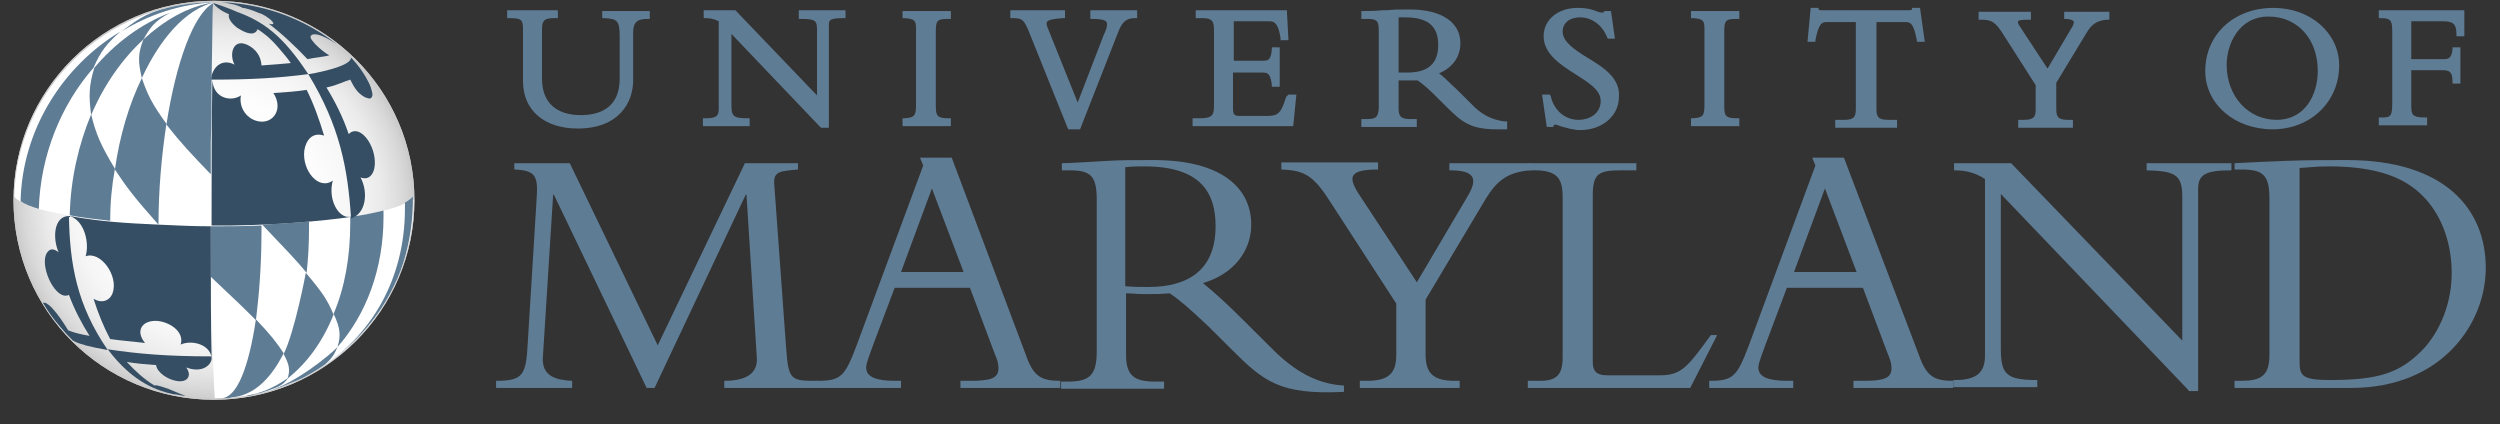 <svg width="165" height="28" viewBox="0 0 165 28" fill="none" xmlns="http://www.w3.org/2000/svg">
<rect x="0" y="0" width="165" height="28" fill="#333333" stroke="none"/>
<path d="M42.678 25.603L36.559 12.854H36.507L35.827 23.625C35.775 24.822 36.664 25.083 37.762 25.135V25.603H32.742V25.135C34.52 25.135 34.729 24.77 34.834 22.585L35.409 13.27C35.514 11.709 35.461 11.24 33.945 11.188V10.772H37.605L43.41 22.793L49.163 10.772H52.667V11.188C51.517 11.292 51.046 11.292 51.098 12.125L51.883 22.949C52.04 25.135 52.197 25.135 53.975 25.135V25.603H47.803V25.135C48.954 25.135 50.052 24.822 49.948 23.573L49.268 12.854H49.216L43.201 25.603H42.678Z" fill="#5F7C95"/>
<path d="M63.598 17.953H59.467L61.506 12.437L63.598 17.953ZM64.017 18.994L65.638 23.313C65.742 23.573 65.899 23.886 65.899 24.302C65.899 24.979 65.376 25.135 64.017 25.135H63.389V25.603H69.979V25.135C68.776 25.135 68.253 24.874 67.782 23.625L62.814 10.408H60.722L60.931 10.928L56.538 22.793C55.754 24.874 55.492 25.135 53.923 25.135V25.603H59.467V25.135H59.101C57.793 25.135 57.166 24.874 57.166 24.25C57.166 23.938 57.479 23.209 57.636 22.741L59.048 18.994H64.017Z" fill="#5F7C95"/>
<path d="M74.319 11.032C74.737 10.98 75.051 10.98 75.522 10.98C79.235 10.98 80.229 12.697 80.229 14.935C80.229 17.797 78.451 18.942 75.783 18.942C75.208 18.942 74.842 18.942 74.267 18.89V11.032H74.319ZM74.319 19.358C74.685 19.358 74.999 19.41 75.574 19.41C76.202 19.41 76.62 19.41 77.195 19.358C77.771 19.723 78.607 20.451 79.706 21.492L81.275 23.053C83.419 25.186 84.465 26.071 88.701 25.863V25.447C86.871 25.343 85.406 24.458 83.994 23.053L82.111 21.18C81.013 20.087 80.281 19.41 79.392 18.682C81.379 18.109 82.582 16.6 82.582 14.831C82.582 12.385 80.595 10.564 76.149 10.564C74.58 10.564 74.11 10.564 73.116 10.616C72.122 10.668 70.658 10.772 70.083 10.772V11.24H70.606C72.018 11.24 72.384 11.656 72.384 13.166V23.209C72.384 24.822 71.861 25.186 70.449 25.186H70.031V25.655H76.829V25.186H76.254C74.894 25.186 74.319 24.822 74.319 23.417V19.358Z" fill="#5F7C95"/>
<path d="M96.86 12.958C97.645 11.657 97.174 11.24 95.657 11.24V10.772H101.044V11.24C99.423 11.344 98.743 12.021 98.063 13.114L94.088 19.775V23.365C94.088 24.614 94.559 25.135 96.024 25.135H96.337V25.603H89.748V25.135H90.219C91.735 25.135 92.153 24.562 92.153 23.417V20.035L87.865 13.426C86.715 11.605 86.139 11.24 84.57 11.188V10.72H90.951V11.188C89.068 11.188 88.963 11.657 89.643 12.749L93.513 18.63L96.86 12.958Z" fill="#5F7C95"/>
<path d="M111.555 25.603H100.834V25.135H101.618C102.716 25.135 103.135 24.77 103.135 23.573V13.01C103.135 11.761 102.769 11.24 101.252 11.24H100.938V10.772H107.999V11.24H107.109C105.541 11.24 105.122 11.396 105.122 12.906V23.886C105.122 24.51 105.384 24.77 106.064 24.77H109.567C110.98 24.77 111.398 24.198 112.915 22.116H113.333L111.555 25.603Z" fill="#5F7C95"/>
<path d="M122.537 17.953H118.405L120.445 12.437L122.537 17.953ZM122.955 18.994L124.577 23.313C124.681 23.573 124.838 23.886 124.838 24.302C124.838 24.979 124.315 25.135 122.955 25.135H122.328V25.603H128.917V25.135C127.714 25.135 127.192 24.874 126.721 23.625L121.7 10.408H119.608L119.817 10.928L115.424 22.793C114.64 24.874 114.379 25.135 112.81 25.135V25.603H118.353V25.135H117.987C116.68 25.135 116.052 24.874 116.052 24.25C116.052 23.938 116.366 23.209 116.523 22.741L117.935 18.994H122.955Z" fill="#5F7C95"/>
<path d="M144.449 25.759L132.055 12.802V23.001C132.055 24.718 132.421 25.083 134.461 25.083V25.551H128.917V25.083H129.022C130.486 25.083 131.009 24.562 131.009 23.469V11.813C130.434 11.448 129.858 11.24 128.969 11.24V10.772H132.735L144.031 22.481V13.01C144.031 11.553 143.613 11.292 141.678 11.24V10.772H147.274V11.24C145.495 11.24 145.077 11.553 145.077 12.489V25.811H144.449V25.759Z" fill="#5F7C95"/>
<path d="M151.771 11.084C152.084 11.084 152.712 10.98 153.706 10.98C157.053 10.98 158.779 11.813 159.877 12.905C161.289 14.31 161.812 16.288 161.812 18.005C161.812 20.451 160.714 22.272 159.824 23.157C158.36 24.614 157 25.082 153.758 25.082C151.875 25.082 151.771 24.77 151.771 23.782V11.084ZM149.783 23.417C149.783 24.822 149.208 25.134 147.901 25.134H147.482V25.603H155.17C161.237 25.603 164.061 21.284 164.061 17.693C164.061 13.738 161.289 10.564 154.908 10.564C153.653 10.564 152.189 10.564 150.882 10.616C149.574 10.668 148.371 10.72 147.482 10.772V11.188H147.953C149.365 11.188 149.783 11.553 149.783 13.114V23.417Z" fill="#5F7C95"/>
<path d="M39.748 1.197H39.905C40.742 1.249 40.899 1.353 40.899 2.446V5.204C40.899 7.181 39.487 7.598 38.336 7.598C36.715 7.598 35.773 6.765 35.773 5.204V1.925C35.773 1.353 35.93 1.197 36.558 1.197H36.819V0.677H33.472V1.197H33.629C34.414 1.197 34.518 1.301 34.518 1.925V5.36C34.518 7.285 35.93 8.482 38.127 8.482C40.846 8.482 41.788 6.765 41.788 5.308V2.186C41.788 1.509 41.997 1.249 42.729 1.249H42.886V0.729H39.748V1.197Z" fill="#5F7C95"/>
<path d="M52.772 1.249H52.928C53.87 1.249 53.922 1.405 53.922 1.977V6.297L48.535 0.677H46.443V1.197H46.6C46.966 1.197 47.228 1.301 47.437 1.405V7.181C47.437 7.598 47.333 7.806 46.6 7.806H46.391V8.326H49.477V7.806H49.32C48.378 7.806 48.274 7.65 48.274 6.921V2.238L54.131 8.378L54.184 8.43H54.706V1.665C54.706 1.353 54.706 1.197 55.648 1.197H55.805V0.677H52.719V1.249H52.772Z" fill="#5F7C95"/>
<path d="M59.568 1.197H59.725C60.352 1.249 60.457 1.353 60.457 1.873V6.921C60.457 7.65 60.352 7.754 59.725 7.806H59.568V8.326H62.758V7.806H62.601C61.869 7.806 61.764 7.65 61.764 7.025V2.03C61.764 1.301 61.921 1.249 62.601 1.249H62.758V0.729H59.568V1.197Z" fill="#5F7C95"/>
<path d="M71.964 1.249H72.121C73.062 1.249 73.062 1.457 73.062 1.613C73.062 1.769 73.01 1.977 72.853 2.29L71.127 6.765L69.14 1.821C69.035 1.561 69.088 1.509 69.088 1.457C69.192 1.301 69.506 1.249 70.134 1.197H70.29V0.677H66.682V1.197H66.839C67.466 1.197 67.571 1.301 67.885 2.03L70.5 8.534H71.284L73.794 2.134C74.056 1.457 74.317 1.197 74.893 1.197H75.05V0.677H71.964V1.249Z" fill="#5F7C95"/>
<path d="M84.881 6.401C84.567 7.442 84.358 7.65 83.678 7.65H81.848C81.481 7.65 81.377 7.598 81.377 7.129V4.788H83.26C83.626 4.788 83.835 4.788 83.939 5.568V5.724H84.463V3.122H83.939V3.278C83.887 3.955 83.678 4.007 83.416 4.007H81.429V1.405H83.783C84.096 1.405 84.358 1.509 84.515 2.498V2.654H85.038L84.933 0.677H78.919V1.197H79.337C80.017 1.197 80.122 1.405 80.122 1.977V6.973C80.122 7.598 80.017 7.806 79.18 7.806H78.71V8.326H85.352L85.561 6.245H85.038L84.881 6.401Z" fill="#5F7C95"/>
<path d="M97.066 6.817L96.125 5.881C95.654 5.464 95.34 5.1 94.974 4.84C95.863 4.476 96.386 3.747 96.386 2.862C96.386 1.457 95.131 0.625 93.039 0.625C92.255 0.625 92.045 0.625 91.522 0.677H91.209C90.738 0.729 90.267 0.729 90.006 0.729H89.849V1.249H90.267C90.895 1.249 90.999 1.405 90.999 2.03V7.025C90.999 7.754 90.79 7.858 90.215 7.858H89.849V8.378H93.51V7.858H93.091C92.464 7.858 92.307 7.702 92.307 7.13V5.308C92.412 5.308 92.568 5.308 92.778 5.308C93.039 5.308 93.196 5.308 93.405 5.308H93.562C93.876 5.516 94.294 5.881 94.713 6.297L95.497 7.077C96.491 8.066 97.066 8.535 98.792 8.535C98.949 8.535 99.106 8.535 99.315 8.535H99.472V8.014H99.315C98.478 7.91 97.798 7.598 97.066 6.817ZM92.307 1.145C92.464 1.145 92.568 1.145 92.725 1.145C94.242 1.145 94.922 1.718 94.922 2.966C94.922 4.215 94.242 4.788 92.882 4.788H92.568C92.464 4.788 92.359 4.788 92.307 4.788V1.145Z" fill="#5F7C95"/>
<path d="M104.756 3.799C103.919 3.279 103.134 2.758 103.134 2.082C103.134 1.509 103.605 1.145 104.285 1.145C105.069 1.145 105.749 1.665 106.063 2.446L106.115 2.55H106.586L106.325 0.729H105.906L105.854 0.781C105.802 0.833 105.802 0.833 105.749 0.833C105.592 0.833 105.488 0.781 105.331 0.729C105.069 0.625 104.756 0.521 104.128 0.521C102.821 0.521 101.879 1.301 101.879 2.394C101.879 3.539 102.978 4.267 103.971 4.892C104.86 5.464 105.645 5.933 105.645 6.661C105.645 7.494 104.913 7.91 104.18 7.91C103.291 7.91 102.559 7.286 102.35 6.349L102.298 6.245H101.775L102.088 8.378H102.507L102.559 8.274C102.559 8.222 102.611 8.222 102.664 8.222C102.716 8.222 102.873 8.274 102.978 8.326C103.344 8.43 103.867 8.586 104.285 8.586C105.749 8.586 106.848 7.65 106.848 6.401C106.952 5.152 105.802 4.423 104.756 3.799Z" fill="#5F7C95"/>
<path d="M111.605 1.197H111.762C112.389 1.249 112.494 1.353 112.494 1.873V6.921C112.494 7.65 112.389 7.754 111.762 7.806H111.605V8.326H114.795V7.806H114.638C113.906 7.806 113.801 7.65 113.801 7.025V2.03C113.801 1.301 113.958 1.249 114.638 1.249H114.795V0.729H111.605V1.197Z" fill="#5F7C95"/>
<path d="M126.198 0.521V0.625C126.198 0.625 126.146 0.677 125.989 0.677H120.237C120.184 0.677 120.08 0.677 120.027 0.625V0.521H119.504L119.295 2.758H119.818V2.654C120.027 1.561 120.237 1.457 120.55 1.457H122.485V7.181C122.485 7.702 122.381 7.91 121.701 7.91H121.126V8.43H125.205V7.91H124.63C123.95 7.91 123.845 7.702 123.845 7.181V1.457H125.78C126.094 1.457 126.303 1.561 126.512 2.654V2.758H127.035L126.721 0.521H126.198Z" fill="#5F7C95"/>
<path d="M136.08 1.249H136.237C136.707 1.249 136.812 1.353 136.864 1.405C136.864 1.457 136.916 1.561 136.707 1.873L135.138 4.527L133.36 1.821C133.151 1.509 133.151 1.457 133.203 1.405C133.203 1.353 133.308 1.301 133.883 1.301H134.04V0.781H130.588V1.301H130.745C131.425 1.301 131.687 1.405 132.262 2.342L134.354 5.62V7.233C134.354 7.702 134.249 7.91 133.569 7.91H133.203V8.43H136.812V7.91H136.498C135.818 7.91 135.714 7.702 135.714 7.181V5.464L137.701 2.186C138.015 1.665 138.328 1.353 139.061 1.301H139.218V0.781H136.237V1.249H136.08Z" fill="#5F7C95"/>
<path d="M150.045 0.521C147.43 0.521 145.547 2.29 145.547 4.684C145.547 6.869 147.482 8.534 149.992 8.534C152.503 8.534 154.385 6.713 154.385 4.319C154.385 2.186 152.503 0.521 150.045 0.521ZM149.731 1.093C151.613 1.093 152.973 2.55 152.973 4.684C152.973 6.245 152.136 7.91 150.254 7.91C148.371 7.91 146.959 6.349 146.959 4.267C146.959 3.018 147.691 1.093 149.731 1.093Z" fill="#5F7C95"/>
<path d="M161.289 1.405C161.916 1.405 162.125 1.613 162.125 2.238V2.394H162.648V0.677H157V1.197H157.157C157.837 1.197 157.889 1.405 157.889 2.134V6.765C157.889 7.702 157.785 7.754 157.157 7.754H157V8.274H160.19V7.754H160.034C159.197 7.754 159.144 7.546 159.144 6.973V4.631H161.184C161.655 4.631 161.864 4.736 161.864 5.36V5.516H162.387V3.122H161.864V3.278C161.812 3.799 161.602 3.903 161.341 3.903H159.144V1.405H161.289Z" fill="#5F7C95"/>
<path d="M14.122 26.384C6.8 26.384 0.891 20.503 0.891 13.218C0.891 5.984 6.8 0.052 14.122 0.052C21.391 0.052 27.353 5.932 27.353 13.218C27.353 20.503 21.391 26.384 14.122 26.384Z" fill="url(#paint0_radial_406_5379)"/>
<path d="M14.122 26.384C6.8 26.384 0.891 20.503 0.891 13.218C0.891 5.984 6.8 0.052 14.122 0.052C21.391 0.052 27.353 5.932 27.353 13.218C27.353 20.503 21.391 26.384 14.122 26.384ZM14.122 0.26C6.905 0.26 1.048 6.089 1.048 13.27C1.048 20.451 6.905 26.279 14.122 26.279C21.339 26.279 27.197 20.451 27.197 13.27C27.144 6.089 21.287 0.26 14.122 0.26Z" fill="#CCCCCC"/>
<path d="M27.247 12.957C27.247 13.01 27.038 13.218 26.777 13.374C26.463 13.582 25.94 13.738 25.365 13.894C24.737 14.05 24.005 14.206 23.168 14.31C22.331 14.415 21.39 14.519 20.396 14.623C19.141 14.727 18.304 14.779 17.311 14.831C16.212 14.883 15.114 14.883 13.964 14.883C13.964 15.039 13.964 15.195 13.964 15.299C13.964 16.34 13.964 17.277 13.964 18.213C14.016 23.209 14.016 23.209 14.173 26.279C21.442 26.279 27.3 20.451 27.3 13.218C27.247 13.218 27.247 13.062 27.247 12.957Z" fill="white"/>
<path d="M13.911 15.351C13.911 16.392 13.911 17.329 13.911 18.266C16.003 20.243 16.003 20.243 16.892 21.128C17.101 19.462 17.258 17.485 17.258 15.299C17.258 15.143 17.258 14.987 17.258 14.883C15.95 14.935 15.061 14.935 13.911 14.935C13.911 15.039 13.911 15.195 13.911 15.351Z" fill="#5F7C95"/>
<path d="M18.721 23.313C18.25 22.585 17.832 22.064 16.89 21.076C16.42 24.25 15.635 26.227 14.642 26.279C14.746 26.279 14.851 26.279 14.955 26.279C15.06 26.279 15.165 26.279 15.269 26.227C16.681 26.123 17.832 25.082 18.721 23.313Z" fill="#5F7C95"/>
<path d="M20.185 18.005C20.185 18.005 19.453 21.908 18.721 23.365C19.139 24.146 19.139 24.458 18.982 24.979C20.238 23.99 21.284 22.585 22.016 20.764C21.597 19.775 21.284 19.306 20.185 18.005Z" fill="#5F7C95"/>
<path d="M16.474 26.123C16.736 26.072 16.736 26.019 17.259 25.915L17.573 25.811C18.566 25.499 18.723 25.343 19.037 24.927C18.148 25.551 17.259 25.967 16.213 26.123H16.474Z" fill="#5F7C95"/>
<path d="M22.279 22.897C24.162 20.764 25.312 17.745 25.312 14.311C25.312 14.155 25.312 13.998 25.312 13.894C24.685 14.05 23.953 14.207 23.116 14.311C23.116 14.467 23.116 14.623 23.116 14.727C23.116 16.965 22.75 18.994 22.018 20.711C22.488 21.7 22.488 22.169 22.279 22.897Z" fill="#5F7C95"/>
<path d="M20.395 14.623C19.14 14.727 18.303 14.779 17.31 14.831C19.088 16.704 19.506 17.121 20.238 18.005C20.343 17.069 20.395 16.08 20.395 15.091C20.395 14.935 20.395 14.779 20.395 14.623Z" fill="#5F7C95"/>
<path d="M11.245 0.833C11.977 0.521 12.657 0.208 14.122 0.156C13.128 0.26 12.134 0.521 11.245 0.833Z" fill="#5F7C95"/>
<path d="M22.907 14.311C22.227 14.207 21.652 13.062 21.966 11.917C21.024 12.594 19.926 11.241 20.083 9.94C20.188 9.263 20.606 8.691 21.39 8.951C21.077 7.91 20.71 6.869 20.24 5.933C19.56 6.037 18.828 6.089 18.043 6.141C18.723 7.182 18.043 8.17 17.102 8.014C16.37 7.91 15.742 7.182 15.899 6.297C15.324 6.713 14.121 6.557 14.016 5.308C13.964 7.962 13.964 11.345 13.964 14.883C17.468 14.935 21.547 14.571 23.169 14.311C23.064 14.311 22.959 14.311 22.907 14.311Z" fill="#354E64"/>
<path d="M5.65 16.913C6.644 16.548 7.846 18.213 7.428 19.358C7.219 19.879 6.696 20.035 6.173 19.723C6.487 20.711 6.853 21.596 7.271 22.377C7.951 22.481 8.736 22.533 9.572 22.637C8.892 21.804 9.415 21.128 10.357 21.18C11.141 21.232 12.187 21.856 11.926 22.741C12.606 22.429 13.808 22.689 13.965 23.573C13.913 21.596 13.913 18.734 13.913 15.351C13.913 15.195 13.913 15.091 13.913 14.935C12.815 14.935 11.664 14.883 10.566 14.831C8.213 14.727 6.591 14.623 4.604 14.258C5.598 14.571 5.911 16.08 5.65 16.913Z" fill="#354E64"/>
<path d="M20.345 4.892C20.502 4.892 20.606 4.84 20.711 4.84C21.443 4.684 23.169 4.319 23.169 3.799C23.169 3.799 23.849 4.475 24.319 5.412C24.372 5.516 24.424 5.62 24.476 5.776C24.529 5.933 24.581 6.141 24.581 6.245C24.581 6.505 24.372 6.557 24.215 6.453H24.163C23.483 6.141 23.273 5.516 23.116 5.256C22.75 5.36 22.227 5.62 21.757 5.724C21.704 5.724 21.6 5.776 21.548 5.776C22.123 6.713 22.646 7.754 23.012 8.847C23.692 8.17 24.686 9.419 24.738 10.616C24.79 11.345 24.424 11.969 23.796 11.709C24.319 12.697 24.163 14.103 23.169 14.415C22.96 11.136 22.437 8.326 20.345 4.892Z" fill="#354E64"/>
<path d="M20.344 4.892C18.671 2.342 17.363 1.405 15.637 0.781C15.323 0.624 14.173 0.208 14.068 0.208C14.382 0.624 14.957 0.885 15.114 0.937C15.062 1.093 15.114 1.405 15.637 1.821C15.742 1.873 15.794 1.925 15.899 1.977C16.735 2.446 16.945 2.082 16.997 1.925C17.258 2.082 17.781 2.446 18.357 3.122C18.671 3.487 18.984 3.851 19.194 4.163C18.671 4.215 17.991 4.267 17.258 4.319C17.206 3.487 16.631 3.07 16.212 2.914C15.376 2.602 15.114 3.591 15.48 4.267C14.8 3.903 14.068 4.215 13.911 5.256C16.579 5.256 18.357 5.152 20.344 4.892Z" fill="#354E64"/>
<path d="M20.502 2.498C20.502 2.498 20.502 2.446 20.502 2.394C20.502 2.342 20.554 2.342 20.554 2.342C20.554 2.342 20.554 2.29 20.606 2.29C20.763 2.238 21.129 2.186 22.227 2.914C19.926 1.145 17.521 0.417 15.429 0.208C15.115 0.156 14.592 0.156 14.592 0.156C15.272 0.208 15.69 0.364 15.795 0.417C15.899 0.469 15.952 0.469 16.004 0.521C16.161 0.521 16.266 0.573 16.475 0.625C16.684 0.677 16.998 0.833 17.311 0.937C17.625 1.093 18.044 1.405 18.044 1.561C17.991 1.613 17.939 1.613 17.73 1.561C18.514 2.134 19.613 3.175 20.293 3.903C20.763 3.799 21.443 3.747 21.757 3.643C21.705 3.695 20.711 2.966 20.502 2.498Z" fill="#354E64"/>
<path d="M7.113 23.105C5.962 22.897 5.335 22.741 4.916 22.533C4.864 22.481 4.812 22.481 4.812 22.481C4.812 22.481 4.184 21.856 3.609 21.128C3.19 20.607 2.877 20.035 2.824 19.983C2.824 19.983 2.929 19.983 2.981 19.983C3.556 20.191 4.498 21.804 4.498 21.804C4.864 21.96 5.335 22.064 5.91 22.168C5.387 21.336 4.916 20.451 4.55 19.462C3.713 19.879 2.667 17.745 3.033 16.808C3.138 16.6 3.347 16.236 3.87 16.652C3.452 15.716 3.556 14.258 4.55 14.258C4.602 17.433 5.073 20.139 7.113 23.105Z" fill="#354E64"/>
<path d="M13.963 23.73C13.858 24.198 13.231 24.614 12.289 24.25C12.708 24.823 12.342 25.291 11.609 25.135C11.034 25.031 10.354 24.562 10.302 24.094C9.57 24.042 8.942 23.99 8.367 23.886C8.942 24.51 9.518 25.031 10.197 25.447C10.302 25.395 10.407 25.447 10.773 25.551C11.296 25.707 11.766 25.967 12.237 26.123H12.132C11.766 26.071 11.662 26.019 11.453 26.019C10.459 25.811 8.785 25.291 7.112 23.053C9.151 23.365 11.139 23.521 13.963 23.521C13.963 23.626 13.963 23.678 13.963 23.73Z" fill="#354E64"/>
<path d="M14.07 0.156C7.009 0.156 1.1 5.881 0.943 12.958C0.943 12.958 0.995 13.114 1.309 13.27C1.57 13.426 1.989 13.634 2.512 13.79C3.192 13.947 3.872 14.103 4.551 14.207C6.539 14.519 8.16 14.675 10.513 14.779C11.612 14.831 12.762 14.883 13.861 14.883C13.861 14.207 13.861 10.408 13.861 6.765C13.861 6.297 13.861 5.776 13.861 5.308C14.017 2.914 14.017 0.469 14.07 0.156Z" fill="white"/>
<path d="M20.398 24.718C19.666 25.134 19.509 25.134 18.515 25.551C18.254 25.655 17.992 25.707 17.678 25.811C19.457 25.343 21.862 23.365 22.281 22.897C22.072 23.365 21.915 23.677 21.392 24.094C21.235 24.198 20.607 24.614 20.398 24.718Z" fill="#5F7C95"/>
<path d="M2.562 13.79C2.039 13.634 1.621 13.478 1.359 13.27C1.464 8.586 4.131 4.371 7.949 2.082C7.06 2.862 6.641 3.382 6.171 4.475C4.026 6.921 2.667 10.252 2.562 13.79Z" fill="#5F7C95"/>
<path d="M8.003 2.082C8.944 1.405 9.519 0.885 11.036 0.521C12.082 0.26 13.023 0.156 14.121 0.156C11.873 0.26 9.781 0.989 8.003 2.082Z" fill="#5F7C95"/>
<path d="M7.271 14.571C6.33 14.467 5.388 14.363 4.604 14.207C4.656 11.813 5.179 9.575 6.016 7.546C6.33 8.846 6.643 9.575 7.585 11.136C7.376 12.281 7.271 13.426 7.271 14.571Z" fill="#5F7C95"/>
<path d="M13.964 5.308C13.964 6.765 13.964 8.222 13.912 9.367C13.912 10.512 13.912 11.344 13.912 11.501C12.604 10.148 11.925 9.419 10.983 8.222C11.611 4.163 12.761 0.937 14.069 0.208C14.016 0.52 14.016 2.862 13.964 5.308Z" fill="#5F7C95"/>
<path d="M9.363 5.152C8.526 6.869 7.898 8.951 7.584 11.188C8.369 12.385 8.892 13.062 10.461 14.831C10.461 12.489 10.67 10.252 10.984 8.17C10.043 6.869 9.729 6.245 9.363 5.152Z" fill="#5F7C95"/>
<path d="M26.725 13.374C26.725 13.53 26.725 13.686 26.725 13.79C26.725 18.422 24.476 22.272 20.919 24.406L20.867 24.458C22.541 23.417 24.633 21.7 25.992 18.89C27.404 16.08 27.247 12.957 27.247 12.957C27.195 13.062 26.986 13.218 26.725 13.374Z" fill="#5F7C95"/>
<path d="M11.245 0.833C9.31 1.561 7.584 2.862 6.225 4.475C5.858 5.672 5.858 6.349 6.015 7.598C6.852 5.62 8.055 3.903 9.467 2.602C9.885 1.873 10.147 1.405 11.245 0.833Z" fill="#5F7C95"/>
<path d="M9.362 5.152C9.101 4.059 9.101 3.539 9.467 2.602C10.826 1.353 12.396 0.417 14.121 0.156C12.239 0.625 10.565 2.55 9.362 5.152Z" fill="#5F7C95"/>
<defs>
<radialGradient id="paint0_radial_406_5379" cx="0" cy="0" r="1" gradientUnits="userSpaceOnUse" gradientTransform="translate(14.115 13.233) scale(13.224 13.159)">
<stop stop-color="white"/>
<stop offset="0.515" stop-color="#FDFDFD"/>
<stop offset="0.7" stop-color="#F6F6F6"/>
<stop offset="0.833" stop-color="#EBEBEB"/>
<stop offset="0.939" stop-color="#DADADA"/>
<stop offset="1" stop-color="#CCCCCC"/>
</radialGradient>
</defs>
</svg>
